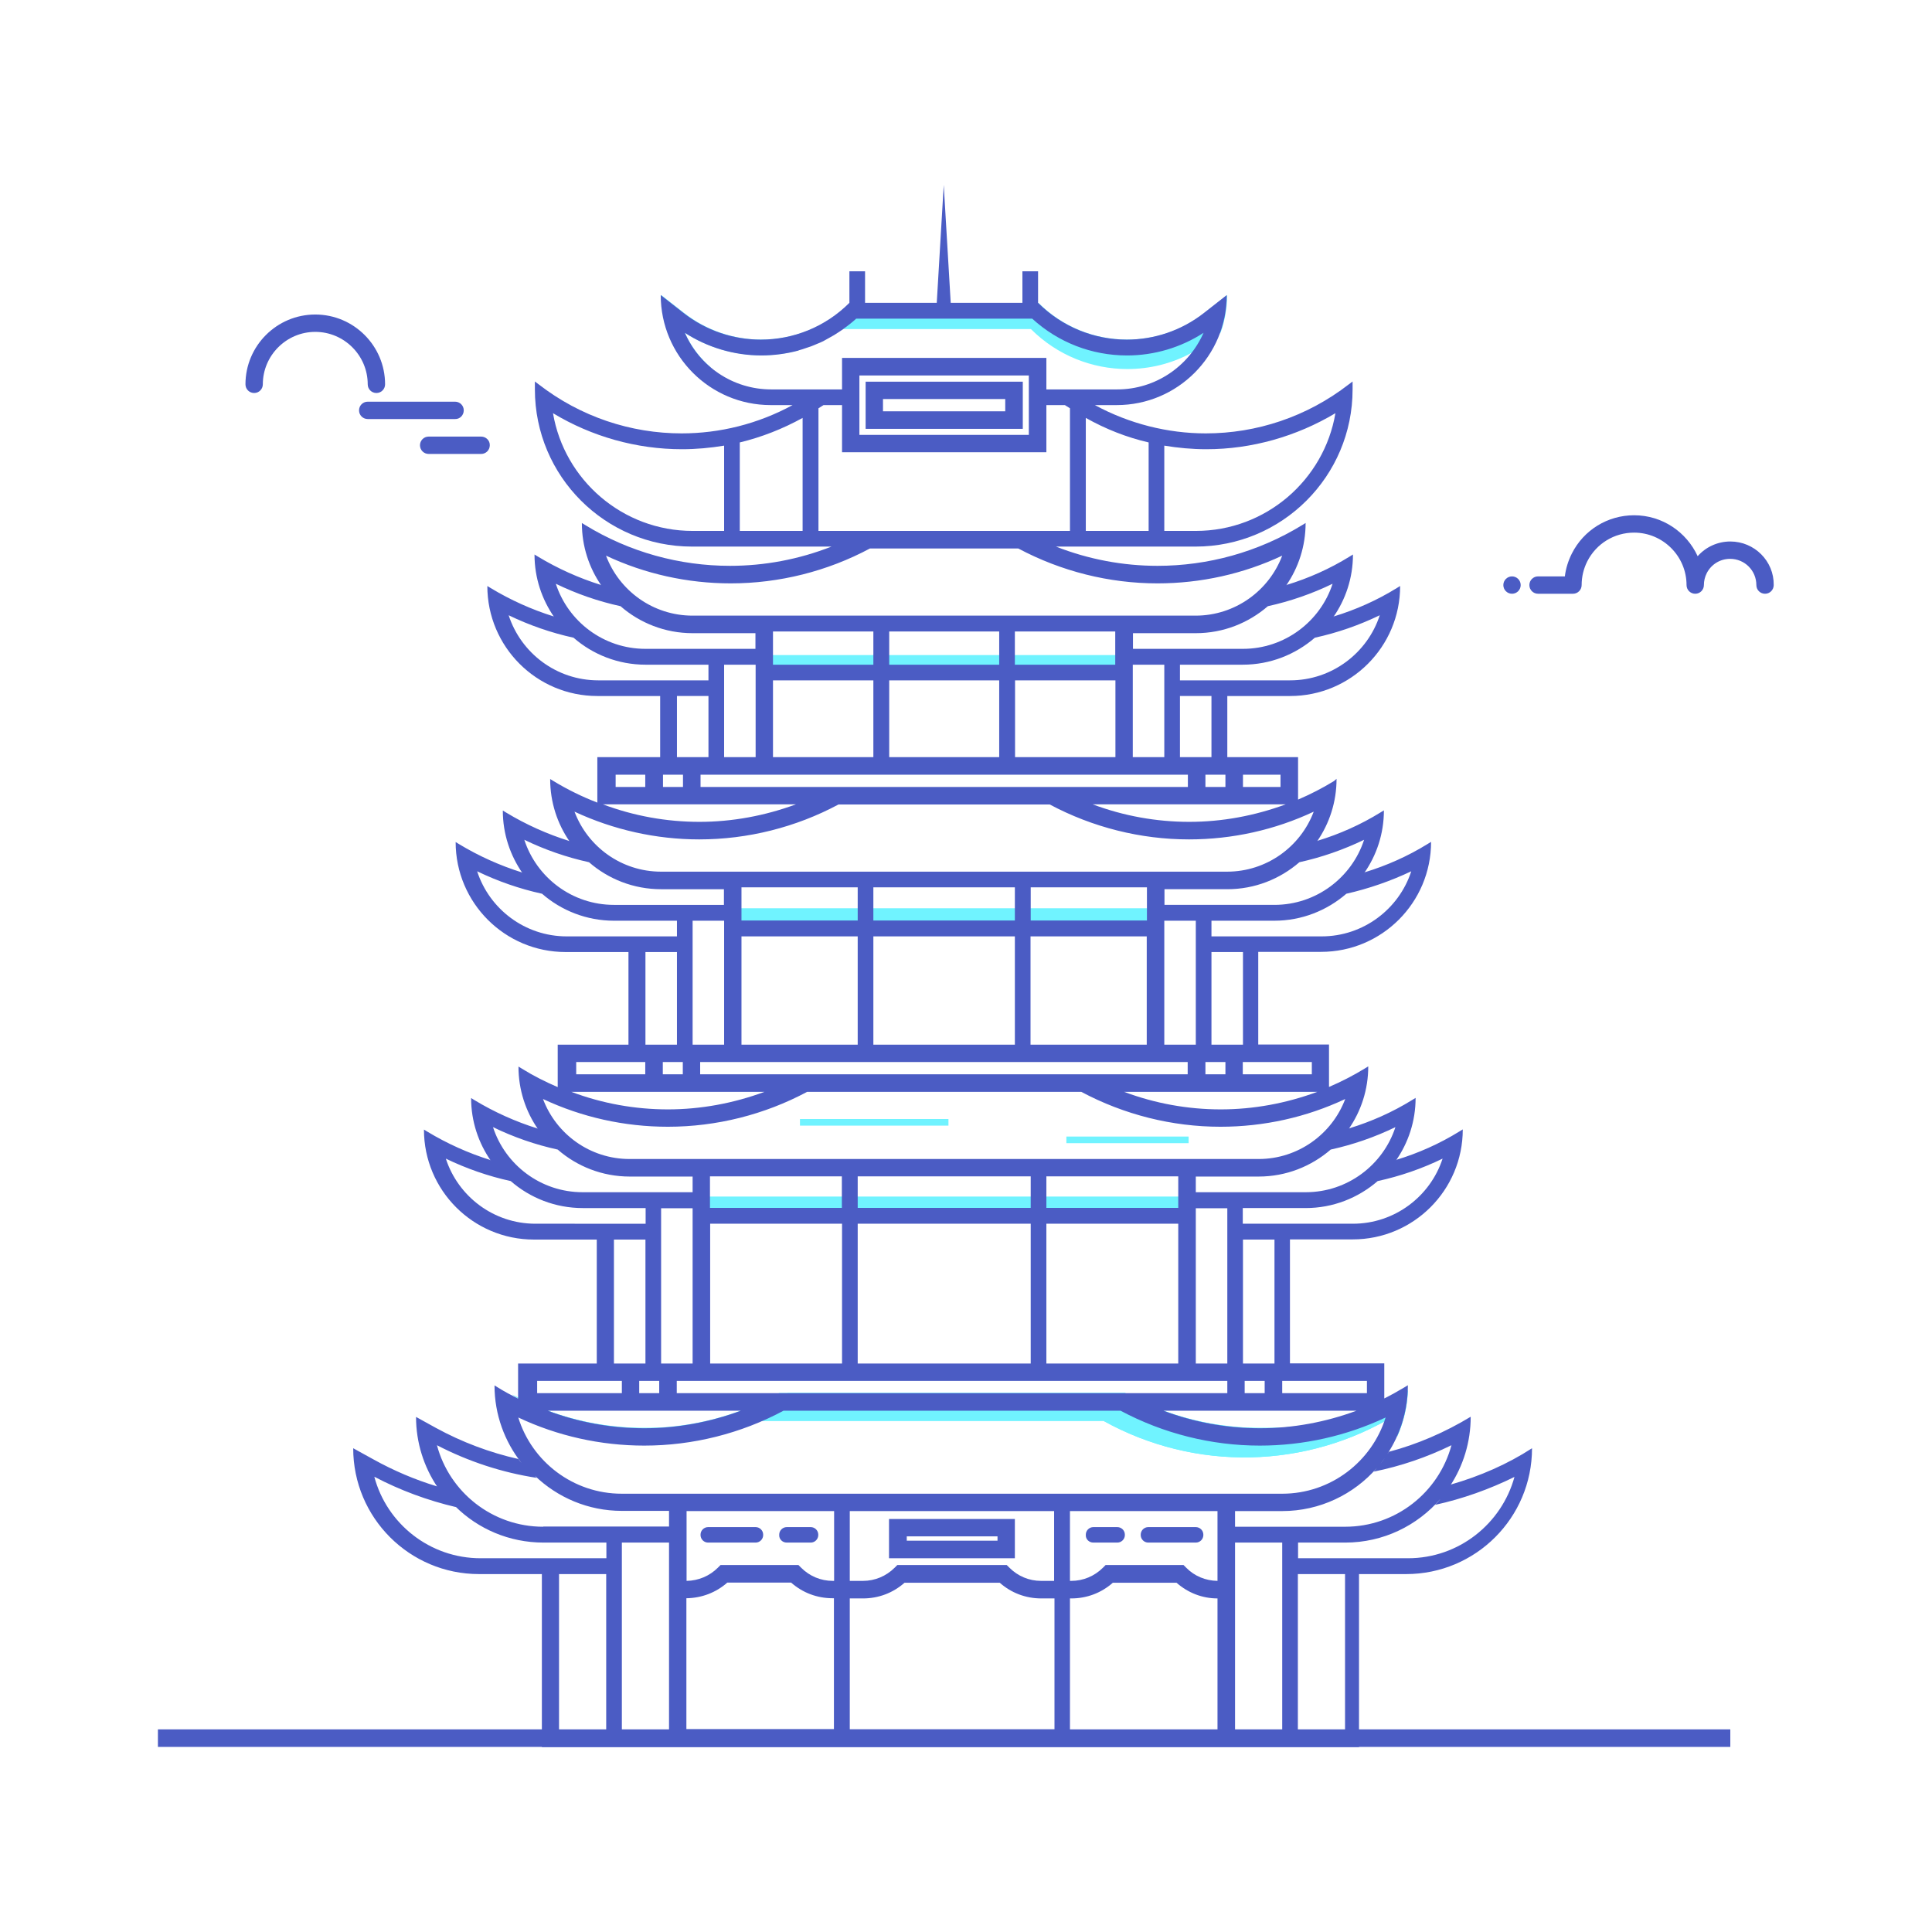<?xml version="1.0" encoding="utf-8"?>
<!-- Generator: Adobe Illustrator 21.0.0, SVG Export Plug-In . SVG Version: 6.00 Build 0)  -->
<svg version="1.1" id="图层_1" xmlns="http://www.w3.org/2000/svg" xmlns:xlink="http://www.w3.org/1999/xlink" x="0px" y="0px"
	 viewBox="0 0 1024 1024" style="enable-background:new 0 0 1024 1024;" xml:space="preserve">
<style type="text/css">
	.st0{fill:#4B5CC4;}
	.st1{fill:#70F3FF;}
</style>
<g>
	<g>
		<rect x="83.7" y="916.6" class="st0" width="833.4" height="9.3"/>
	</g>
	<g>
		<rect x="403.2" y="347.2" class="st1" width="194.5" height="9.3"/>
	</g>
	<g>
		<rect x="389.3" y="481.4" class="st1" width="222.2" height="9.3"/>
	</g>
	<g>
		<rect x="370.8" y="634.2" class="st1" width="259.3" height="9.3"/>
	</g>
	<g>
		<path class="st1" d="M740.5,761.5c0.7-4.1,1.2-8.4,1.2-12.7l-1.9,1.1c-47.3,28.9-106.5,30.1-154.9,3.2H393.3
			c-31.9,17.7-104.5-1.2-121.9-14c22.5,12.2,47.4,18.1,72.3,17.7c25.4,0.5,50.9-5.7,73.9-18.5h178.7c23,12.8,48.5,18.9,73.9,18.5
			c26.3,0.4,52.6-6.2,76-19.8C745.9,745.8,743.8,754,740.5,761.5z"/>
	</g>
	<g>
		<path class="st1" d="M740.5,761.5c0.7-4.1,1.2-8.4,1.2-12.7l-1.9,1.1c-47.3,28.9-106.5,30.1-154.9,3.2H393.3
			c-31.9,17.7-104.5-1.2-121.9-14c22.5,12.2,47.4,18.1,72.3,17.7c23.8-0.3,47.6-6.5,69.3-18.5h183.3c23,12.8,48.5,18.9,73.9,18.5
			c26.3,0.4,52.6-6.2,76-19.8C745.9,745.8,743.8,754,740.5,761.5z"/>
	</g>
	<g>
		<path class="st1" d="M650.4,156.4c0,6.9-1.2,13.7-3.4,19.8l-5,3.9c-3.3,2.6-6.8,4.9-10.4,6.9c-10.6,5.8-22.4,8.6-34.1,8.6
			c-18.6,0-37.1-7.2-51.1-21.2H437.8c-4.5,4.5-9.4,8.3-14.7,11.3c-6.3,1.7-12.9,2.6-19.6,2.6c-14.4,0-28.5-4.2-40.5-11.9
			c3.2,7.2,8,13.5,13.9,18.5c-5-0.7-10.1-1.9-15-3.8c-7.2-9.7-11.4-21.7-11.4-34.7l12,9.4c12.1,9.5,26.6,14.2,41,14.2
			c17.1,0,34.1-6.6,47-19.4h100c12.9,12.9,29.9,19.4,47,19.4c14.4,0,28.9-4.7,41-14.2L650.4,156.4z"/>
	</g>
	<g>
		<path class="st0" d="M769.1,786.8c-0.2,0.2-0.3,0.5-0.5,0.7c6.9-10.5,10.9-23.1,10.9-36.6c-13.7,8.3-28.3,14.6-43.4,18.6
			c-0.2,0.4-0.5,0.8-0.8,1.2c6.9-10.5,10.9-23,10.9-36.5l-1.8,1.1c-3.5,2.1-7.1,4.1-10.7,5.9v-18.6h-50v-65.7h33.3
			c32.2,0,58.3-26.1,58.3-58.3l-1.8,1.1c-10.5,6.5-21.8,11.5-33.3,15c-0.1,0.2-0.3,0.3-0.4,0.5c6.6-9.4,10.5-20.9,10.5-33.3
			l-1.8,1.1c-10.5,6.5-21.8,11.5-33.3,15c-0.1,0.1-0.2,0.2-0.3,0.3c6.5-9.4,10.3-20.8,10.3-33.1l-1.8,1.1c-6.2,3.8-12.5,7-19,9.8
			v-22.5h-37.5v-49.1h33.3c32.2,0,58.3-26.1,58.3-58.3l-1.8,1.1c-10.5,6.5-21.8,11.5-33.3,15c-0.1,0.2-0.3,0.3-0.4,0.5
			c6.6-9.4,10.5-20.9,10.5-33.3l-1.8,1.1c-10.5,6.5-21.8,11.5-33.3,15c-0.1,0.1-0.2,0.2-0.3,0.3c6.5-9.4,10.3-20.8,10.3-33.1
			L707,414c-6.2,3.8-12.5,7-19,9.8v-22.5h-29.2h-8.3v-32.4h33.3c32.2,0,58.3-26.1,58.3-58.3l-1.8,1.1c-10.5,6.5-21.8,11.5-33.3,15
			c-0.1,0.2-0.3,0.3-0.4,0.5c6.6-9.4,10.5-20.9,10.5-33.3l-1.8,1.1c-10.5,6.5-21.8,11.5-33.3,15c-0.1,0.1-0.2,0.2-0.3,0.3
			c6.5-9.4,10.3-20.8,10.3-33.1l-1.8,1.1c-23.5,14.4-50.1,21.6-76.7,21.6c-18.2,0-36.5-3.4-53.8-10.2h7.3h8.3h33.3h8.3h16.7
			c46,0,83.3-37.3,83.3-83.3v-4.2l-2,1.5c-22.3,17.3-49,26-75.8,26c-20.2,0-40.5-5.1-58.8-15h11.6c32.2,0,58.3-26.1,58.3-58.3
			l-12,9.4c-12.1,9.5-26.6,14.2-41,14.2c-17.1,0-34.1-6.6-47-19.5v-16.7h-8.3v16.7h-38l-3.7-62.5l-3.7,62.5h-38v-16.7h-8.3v16.7
			c-12.9,12.9-29.9,19.5-47,19.5c-14.4,0-28.9-4.7-41-14.2l-12-9.4c0,32.2,26.1,58.3,58.3,58.3h11.6c-18.4,10-38.6,15-58.8,15
			c-26.8,0-53.5-8.7-75.8-26l-2-1.5v4.2c0,46,37.3,83.3,83.3,83.3h16.7h8.3h33.3h8.3h7.3c-17.3,6.8-35.5,10.2-53.8,10.2
			c-26.6,0-53.2-7.2-76.7-21.6l-1.8-1.1c0,12.3,3.8,23.7,10.3,33.1c-0.1-0.1-0.2-0.2-0.3-0.3c-11.5-3.6-22.7-8.6-33.3-15l-1.8-1.1
			c0,12.4,3.9,23.8,10.5,33.3c-0.1-0.2-0.3-0.3-0.4-0.5c-11.5-3.6-22.7-8.6-33.3-15l-1.8-1.1c0,32.2,26.1,58.3,58.3,58.3h33.3v32.4
			h-8.3h-25v24.1c-8-3.1-15.8-6.9-23.2-11.4l-1.8-1.1c0,12.3,3.8,23.7,10.3,33.1c-0.1-0.1-0.2-0.2-0.3-0.3
			c-11.5-3.6-22.7-8.6-33.3-15l-1.8-1.1c0,12.4,3.9,23.8,10.5,33.3c-0.1-0.2-0.3-0.3-0.4-0.5c-11.5-3.6-22.7-8.6-33.3-15l-1.8-1.1
			c0,32.2,26.1,58.3,58.3,58.3h33.3v49.1h-37.5v22.5c-6.5-2.8-12.9-6-19-9.8l-1.8-1.1c0,12.3,3.8,23.7,10.3,33.1
			c-0.1-0.1-0.2-0.2-0.3-0.3c-11.5-3.6-22.7-8.6-33.3-15l-1.8-1.1c0,12.4,3.9,23.8,10.5,33.3c-0.1-0.2-0.3-0.3-0.4-0.5
			c-11.5-3.6-22.7-8.6-33.3-15l-1.8-1.1c0,32.2,26.1,58.3,58.3,58.3h33.3v65.7h-41.7v18.6c-3.6-1.8-7.2-3.7-10.7-5.9l-1.8-1.1
			c0,15.5,5.4,29.8,14.3,41.1c-0.6-0.7-1.2-1.4-1.7-2.1c-15.1-3.4-29.8-8.9-43.7-16.5l-10.5-5.8c0,13.7,4.2,26.5,11.3,37.1
			c-0.1-0.1-0.2-0.2-0.2-0.3c-11.6-3.5-22.9-8.3-33.7-14.3l-10.7-5.9c0,36.8,29.8,66.7,66.7,66.7h33.3v91.7h33.3h33.3h87.5h8.3
			h108.3h8.3h87.5h33.3h33.3v-91.7h25c36.8,0,66.7-29.8,66.7-66.7C799.1,776,784.4,782.4,769.1,786.8z M617.1,236.2
			c7.3,1.2,14.7,1.9,22.3,1.9c24.1,0,47.8-6.8,68.4-19.1c-6,35.4-36.9,62.4-74,62.4h-16.7V236.2z M383.8,281.4h-16.7
			c-37.1,0-68-27-74-62.4c20.5,12.4,44.3,19.1,68.4,19.1c7.5,0,15-0.7,22.3-1.9V281.4z M358.8,731.9h8.3h79.2h8.3h91.7h8.3h79.2
			h16.7v6.5h-54.2H412.9h-54.2V731.9z M350.4,722.7v-65.7v-8.3v-8.3h16.7v4v0.2v78.1h-8.3H350.4z M446.3,648.6v74.1h-69.9v-74.1
			H446.3z M376.3,640.2v-16.7h69.9v16.7H376.3z M546.3,648.6v74.1h-91.7v-74.1H546.3z M454.6,640.2v-16.7h91.7v16.7H454.6z
			 M624.5,648.6v74.1h-69.9v-74.1H624.5z M554.6,640.2v-16.7h69.9v16.7H554.6z M633.8,722.7v-78.1v-0.2v-4h16.7v8.3v8.3v65.7H633.8z
			 M650.4,747.7h29.2H719c-16.5,6.1-33.8,9.3-51.2,9.3c-17.3,0-34.7-3.1-51.2-9.3H650.4z M658.8,722.7v-65.7h16.7v65.7H658.8z
			 M670.3,731.9v6.5h-10.6v-6.5H670.3z M724.5,731.9v6.5h-44.9v-6.5h4.2H724.5z M764.6,614.1c-6.5,20-25.4,34.5-47.5,34.5h-41.7
			h-16.7v-8.3h33.3c14.6,0,27.9-5.4,38.2-14.3C742.1,623.4,753.7,619.4,764.6,614.1z M739.6,597.4c-6.5,20-25.4,34.5-47.5,34.5
			h-33.3h-8.3h-16.7v-8.3h8.3h25c14.6,0,27.9-5.4,38.2-14.3C717.1,606.7,728.7,602.7,739.6,597.4z M371.3,562.9h12.5h70.8h8.3h75
			h8.3h70.8h12.5v6.5h-54.2h-150h-54.2V562.9z M367.1,553.7v-49.1v-8.3v-8.3h16.7v4v0.2v61.5h-12.5H367.1z M454.6,496.3v57.4H393
			v-57.4H454.6z M393,487.9v-16.7v-0.9h61.6v17.6H393z M537.9,496.3v57.4h-75v-57.4H537.9z M462.9,487.9v-17.6h75v17.6H462.9z
			 M607.8,496.3v57.4h-61.6v-57.4H607.8z M546.3,487.9v-17.6h61.6v0.9v16.7H546.3z M617.1,553.7v-61.5V492v-4h16.7v8.3v8.3v49.1
			h-4.2H617.1z M629.6,578.7h29.2h39.4c-16.5,6.1-33.8,9.3-51.2,9.3c-17.3,0-34.7-3.1-51.2-9.3H629.6z M649.5,562.9v6.5h-10.6v-6.5
			h3.2H649.5z M642.1,553.7v-49.1h16.7v49.1H642.1z M695.3,562.9v6.5h-36.6v-6.5h8.3H695.3z M748,461.8c-6.5,20-25.4,34.5-47.5,34.5
			h-41.7h-16.7v-8.3h33.3c14.6,0,27.9-5.4,38.2-14.3C725.5,471,737,467,748,461.8z M723,445.1c-6.5,20-25.4,34.5-47.5,34.5h-33.3
			h-8.3h-16.7v-8.3h8.3h25c14.6,0,27.9-5.4,38.2-14.3C700.5,454.4,712,450.4,723,445.1z M658.8,410.6h19.9v6.5h-19.9V410.6z
			 M658.8,426.3h22.7c-16.5,6.1-33.8,9.3-51.2,9.3c-17.3,0-34.7-3.1-51.2-9.3h50.6H658.8z M358.8,401.3v-32.4h16.7v32.4h-4.2H358.8z
			 M362,410.6v6.5h-10.6v-6.5H362z M371.3,410.6h4.2h25h62.5h8.3h58.3h8.3h62.5h25h4.2v6.5h-70.8H442.1h-70.8V410.6z M383.8,401.3
			v-32.4v-8.3v-8.3h16.7v4v0.2v44.8H383.8z M462.9,360.6v40.7h-53.2v-40.7H462.9z M409.7,352.3v-16.7v-0.9h53.2v17.6H409.7z
			 M529.6,360.6v40.7h-58.3v-40.7H529.6z M471.3,352.3v-17.6h58.3v17.6H471.3z M591.2,360.6v40.7h-53.2v-40.7H591.2z M537.9,352.3
			v-17.6h53.2v0.9v16.7H537.9z M600.4,401.3v-44.8v-0.2v-4h16.7v8.3v8.3v32.4H600.4z M642.1,401.3h-12.5h-4.2v-32.4h16.7V401.3z
			 M649.5,410.6v6.5h-10.6v-6.5H649.5z M731.3,326.1c-6.5,20-25.4,34.5-47.5,34.5h-41.7h-16.7v-8.3h33.3c14.6,0,27.9-5.4,38.2-14.3
			C708.8,335.4,720.3,331.4,731.3,326.1z M706.3,309.4c-6.5,20-25.4,34.5-47.5,34.5h-33.3h-8.3h-16.7v-8.3h8.3h25
			c14.6,0,27.9-5.4,38.2-14.3C683.8,318.7,695.4,314.7,706.3,309.4z M608.8,234.5v46.9h-33.3v-59.9
			C586,227.4,597.1,231.8,608.8,234.5z M425.4,281.4h-33.3v-46.9c11.6-2.8,22.8-7.2,33.3-13V281.4z M408.8,206.4
			c-20.5,0-38.1-12.3-45.8-30c12,7.8,26.2,12,40.5,12c6.7,0,13.3-0.9,19.7-2.6c0,0,0,0-0.1,0c0.1,0,0.2-0.1,0.2-0.1
			c1.4-0.4,2.8-0.8,4.1-1.3c0.8-0.3,1.6-0.5,2.4-0.8c1.1-0.4,2.2-0.9,3.4-1.4c1-0.4,2-0.8,3-1.3c0.9-0.5,1.8-1,2.7-1.5
			c1.1-0.6,2.2-1.2,3.2-1.8c0.9-0.6,1.9-1.2,2.8-1.8c0.7-0.5,1.4-0.9,2.1-1.4h-0.1c2.4-1.7,4.7-3.5,6.9-5.5h5h37.5h8.3h37.5h5
			c13.8,12.6,31.5,19.5,50.3,19.5c14.3,0,28.5-4.2,40.5-12c-7.8,17.7-25.4,30-45.8,30h-25h-12.5v-16.7H446.3v16.7h-12.5H408.8z
			 M545.3,199v31.5h-89.8V199H545.3z M433.8,281.4v-65c0.9-0.6,1.8-1.1,2.7-1.7h9.8v25h108.3v-25h9.8c0.9,0.6,1.8,1.1,2.7,1.7v65
			h-25h-83.3H433.8z M387.3,309.2c25.7,0,51.2-6.4,73.8-18.5h78.6c22.7,12.1,48.1,18.5,73.8,18.5c22.9,0,45.5-5,66.1-14.7
			c-7,18.6-25,31.8-45.9,31.8h-25h-8.3h-9.3H409.7h-9.3h-8.3h-25c-21,0-38.9-13.2-45.9-31.8C341.8,304.2,364.4,309.2,387.3,309.2z
			 M328.9,321.3c10.2,8.9,23.6,14.3,38.2,14.3h25h8.3v8.3h-16.7h-8.3h-33.3c-22.2,0-41-14.5-47.5-34.5
			C305.5,314.7,317,318.7,328.9,321.3z M317.1,360.6c-22.2,0-41-14.5-47.5-34.5c11,5.3,22.5,9.3,34.4,11.9
			c10.2,8.9,23.6,14.3,38.2,14.3h33.3v8.3h-16.7H317.1z M326.3,410.6h15.7v6.5h-15.7V410.6z M342.1,426.3h29.2h50.6
			c-16.5,6.1-33.9,9.3-51.2,9.3c-17.4,0-34.7-3.1-51.2-9.3H342.1z M370.6,444.9c25.7,0,51.2-6.4,73.8-18.5h112
			c22.7,12.1,48.1,18.5,73.8,18.5c22.9,0,45.5-5,66.1-14.7c-7,18.6-25,31.8-45.9,31.8h-25h-8.3h-9.3H393h-9.3h-8.3h-25
			c-21,0-38.9-13.2-45.9-31.8C325.1,439.8,347.7,444.9,370.6,444.9z M312.2,457c10.2,8.9,23.6,14.3,38.2,14.3h25h8.3v8.3h-16.7h-8.3
			h-33.3c-22.2,0-41-14.5-47.5-34.5C288.8,450.4,300.4,454.4,312.2,457z M351.3,562.9h7.4h3.2v6.5h-10.6V562.9z M342.1,553.7v-49.1
			h16.7v49.1H342.1z M300.4,496.3c-22.2,0-41-14.5-47.5-34.5c11,5.3,22.5,9.3,34.4,11.9c10.2,8.9,23.6,14.3,38.2,14.3h33.3v8.3
			h-16.7H300.4z M305.5,562.9h28.2h8.3v6.5h-36.6V562.9z M342.1,578.7h29.2h33.9c-16.5,6.1-33.9,9.3-51.2,9.3
			c-17.4,0-34.7-3.1-51.2-9.3H342.1z M354,597.2c25.7,0,51.2-6.4,73.8-18.5h145.3c22.7,12.1,48.1,18.5,73.8,18.5
			c22.9,0,45.5-5,66.1-14.7c-7,18.6-25,31.8-45.9,31.8h-25h-8.3h-9.3H376.3h-9.3h-8.3h-25c-21,0-38.9-13.2-45.9-31.8
			C308.5,592.2,331,597.2,354,597.2z M295.6,609.3c10.2,8.9,23.6,14.3,38.2,14.3h25h8.3v8.3h-16.7h-8.3h-33.3
			c-22.2,0-41-14.5-47.5-34.5C272.2,602.7,283.7,606.7,295.6,609.3z M338.8,731.9h3.2h7.4v6.5h-10.6V731.9z M329.6,722.7h-4.2v-65.7
			h16.7v65.7H329.6z M283.8,648.6c-22.2,0-41-14.5-47.5-34.5c11,5.3,22.5,9.3,34.4,11.9c10.2,8.9,23.6,14.3,38.2,14.3h33.3v8.3
			h-16.7H283.8z M284.7,731.9h32.4h12.5v6.5h-44.9V731.9z M329.6,747.7h29.2h33.9c-16.5,6.1-33.9,9.3-51.2,9.3
			c-17.4,0-34.7-3.1-51.2-9.3H329.6z M341.5,766.2c25.7,0,51.2-6.4,73.8-18.5h178.6c22.7,12.1,48.1,18.5,73.8,18.5
			c23.1,0,45.9-5.1,66.7-14.9c-7.3,23.4-29.1,40.4-54.8,40.4h-16.7h-8.3h-9.3H363.8h-9.3h-8.3h-16.7c-25.7,0-47.6-17-54.8-40.4
			C295.5,761.1,318.3,766.2,341.5,766.2z M645.3,837.9c-6.3-0.1-12.2-2.5-16.6-7l-1.4-1.4H586l-1.4,1.4c-4.5,4.5-10.5,7-16.8,7h-0.7
			v-37h78.2V837.9z M558.8,837.9L558.8,837.9h-7c-6.4,0-12.3-2.5-16.8-7l-1.4-1.4h-58l-1.4,1.4c-4.5,4.5-10.5,7-16.8,7h-7h0v-37
			h108.3V837.9z M442.1,837.9h-0.7c-6.4,0-12.3-2.5-16.8-7l-1.4-1.4h-41.3l-1.4,1.4c-4.4,4.4-10.3,6.9-16.6,7v-37h78.2V837.9z
			 M321.3,917.6h-25v-83.3h25V917.6z M321.3,825.9h-33.3h-33.3c-26.9,0-49.7-18.3-56.3-43.2c13.7,7.2,28.3,12.6,43.3,16.1
			c-0.1-0.1-0.3-0.3-0.4-0.4c12,11.9,28.5,19.2,46.8,19.2h33.3V825.9z M287.9,809.2c-26.9,0-49.7-18.3-56.3-43.2
			c16.6,8.6,34.5,14.5,52.9,17.3c-0.4-0.3-0.7-0.7-1-1.1c12,11.5,28.2,18.6,46.1,18.6h16.7h8.3v8.3h-33.3H287.9z M278.9,777.5
			c0.7,0.8,1.4,1.6,2.2,2.4C280.3,779.1,279.6,778.3,278.9,777.5z M354.6,917.6h-25v-100h25v20.4v9.3V917.6z M363.8,916.6v-69.5
			c8.1-0.1,15.7-3,21.7-8.3h33.8c6.1,5.4,13.8,8.3,22,8.3h0.7v69.4H363.8z M450.4,916.6v-69.4h0h7c8.2,0,15.9-2.9,22-8.3h50.5
			c6.1,5.4,13.8,8.3,22,8.3h7h0v69.4H450.4z M567.1,916.6v-69.4h0.7c8.2,0,15.9-2.9,22-8.3h33.8c6,5.3,13.6,8.3,21.7,8.3v69.5H567.1
			z M679.6,917.6h-25v-100h25V917.6z M654.6,809.2v-8.3h8.3h16.7c20,0,38-8.9,50.2-22.9c-0.6,0.7-1.1,1.4-1.7,2
			c14.3-2.9,28.1-7.6,41.2-14c-6.7,24.9-29.4,43.2-56.3,43.2h-25H654.6z M734,772.7c-0.8,1.2-1.6,2.3-2.5,3.4
			C732.3,775,733.2,773.9,734,772.7z M712.9,917.6h-25v-83.3h25V917.6z M746.3,825.9h-25h-33.3v-8.3h25c20.2,0,38.2-9,50.5-23.2
			c-0.9,1.1-1.8,2.2-2.8,3.2c14.5-3.2,28.6-8.2,42-14.8C795.9,807.6,773.2,825.9,746.3,825.9z"/>
		<path class="st0" d="M537.9,805.1h-66.7v20.8h66.7V805.1z M528.7,816.6h-48.1v-2.3h48.1V816.6z"/>
		<path class="st0" d="M375.3,817.6h25.2c2.2,0,4-1.8,4-4v-0.2c0-2.2-1.8-4-4-4h-25.2c-2.2,0-4,1.8-4,4v0.2
			C371.3,815.8,373.1,817.6,375.3,817.6z"/>
		<path class="st0" d="M417,817.6h12.7c2.2,0,4-1.8,4-4v-0.2c0-2.2-1.8-4-4-4H417c-2.2,0-4,1.8-4,4v0.2
			C412.9,815.8,414.7,817.6,417,817.6z"/>
		<path class="st0" d="M608.6,817.6h25.2c2.2,0,4-1.8,4-4v-0.2c0-2.2-1.8-4-4-4h-25.2c-2.2,0-4,1.8-4,4v0.2
			C604.6,815.8,606.4,817.6,608.6,817.6z"/>
		<path class="st0" d="M579.5,817.6h12.7c2.2,0,4-1.8,4-4v-0.2c0-2.2-1.8-4-4-4h-12.7c-2.2,0-4,1.8-4,4v0.2
			C575.4,815.8,577.2,817.6,579.5,817.6z"/>
		<path class="st0" d="M542.1,202.3h-83.3v25h83.3V202.3z M532.8,218H468v-6.5h64.8V218z"/>
	</g>
	<g>
		<path class="st0" d="M199.5,208.3c2.6,0,4.6-2.1,4.6-4.6c0-20.4-16.6-37-37-37s-37,16.6-37,37c0,2.6,2.1,4.6,4.6,4.6
			c2.6,0,4.6-2.1,4.6-4.6c0-15.3,12.5-27.8,27.8-27.8s27.8,12.5,27.8,27.8C194.9,206.2,196.9,208.3,199.5,208.3z"/>
		<path class="st0" d="M245.8,217.5c0-2.6-2.1-4.6-4.6-4.6h-46.3c-2.6,0-4.6,2.1-4.6,4.6c0,2.6,2.1,4.6,4.6,4.6h46.3
			C243.7,222.2,245.8,220.1,245.8,217.5z"/>
		<path class="st0" d="M255,231.4h-27.8c-2.6,0-4.6,2.1-4.6,4.6c0,2.6,2.1,4.6,4.6,4.6H255c2.6,0,4.6-2.1,4.6-4.6
			C259.7,233.5,257.6,231.4,255,231.4z"/>
		<path class="st0" d="M917.1,287c-6.7,0-13,2.9-17.3,7.8c-5.9-12.8-18.7-21.7-33.7-21.7c-14,0-26.7,7.8-33,20.3
			c-1.9,3.8-3.2,7.9-3.7,12.1h-14.2c-2.6,0-4.6,2.1-4.6,4.6c0,2.6,2.1,4.6,4.6,4.6h18.5c2.6,0,4.6-2.1,4.6-4.6c0-4.4,1-8.6,3-12.6
			c4.8-9.4,14.3-15.2,24.8-15.2c15.3,0,27.8,12.5,27.8,27.8c0,2.6,2.1,4.6,4.6,4.6c2.6,0,4.6-2.1,4.6-4.6c0-2.2,0.5-4.3,1.5-6.3
			c2.4-4.7,7.1-7.6,12.4-7.6c7.7,0,13.9,6.2,13.9,13.9c0,2.6,2.1,4.6,4.6,4.6c2.6,0,4.6-2.1,4.6-4.6
			C940.3,297.4,929.9,287,917.1,287z"/>
		<circle class="st0" cx="801.4" cy="310.1" r="4.6"/>
	</g>
	<g>
		<rect x="424" y="593.1" class="st1" width="78.7" height="3.5"/>
	</g>
	<g>
		<rect x="565.2" y="602.4" class="st1" width="64.8" height="3.5"/>
	</g>
</g>
</svg>
